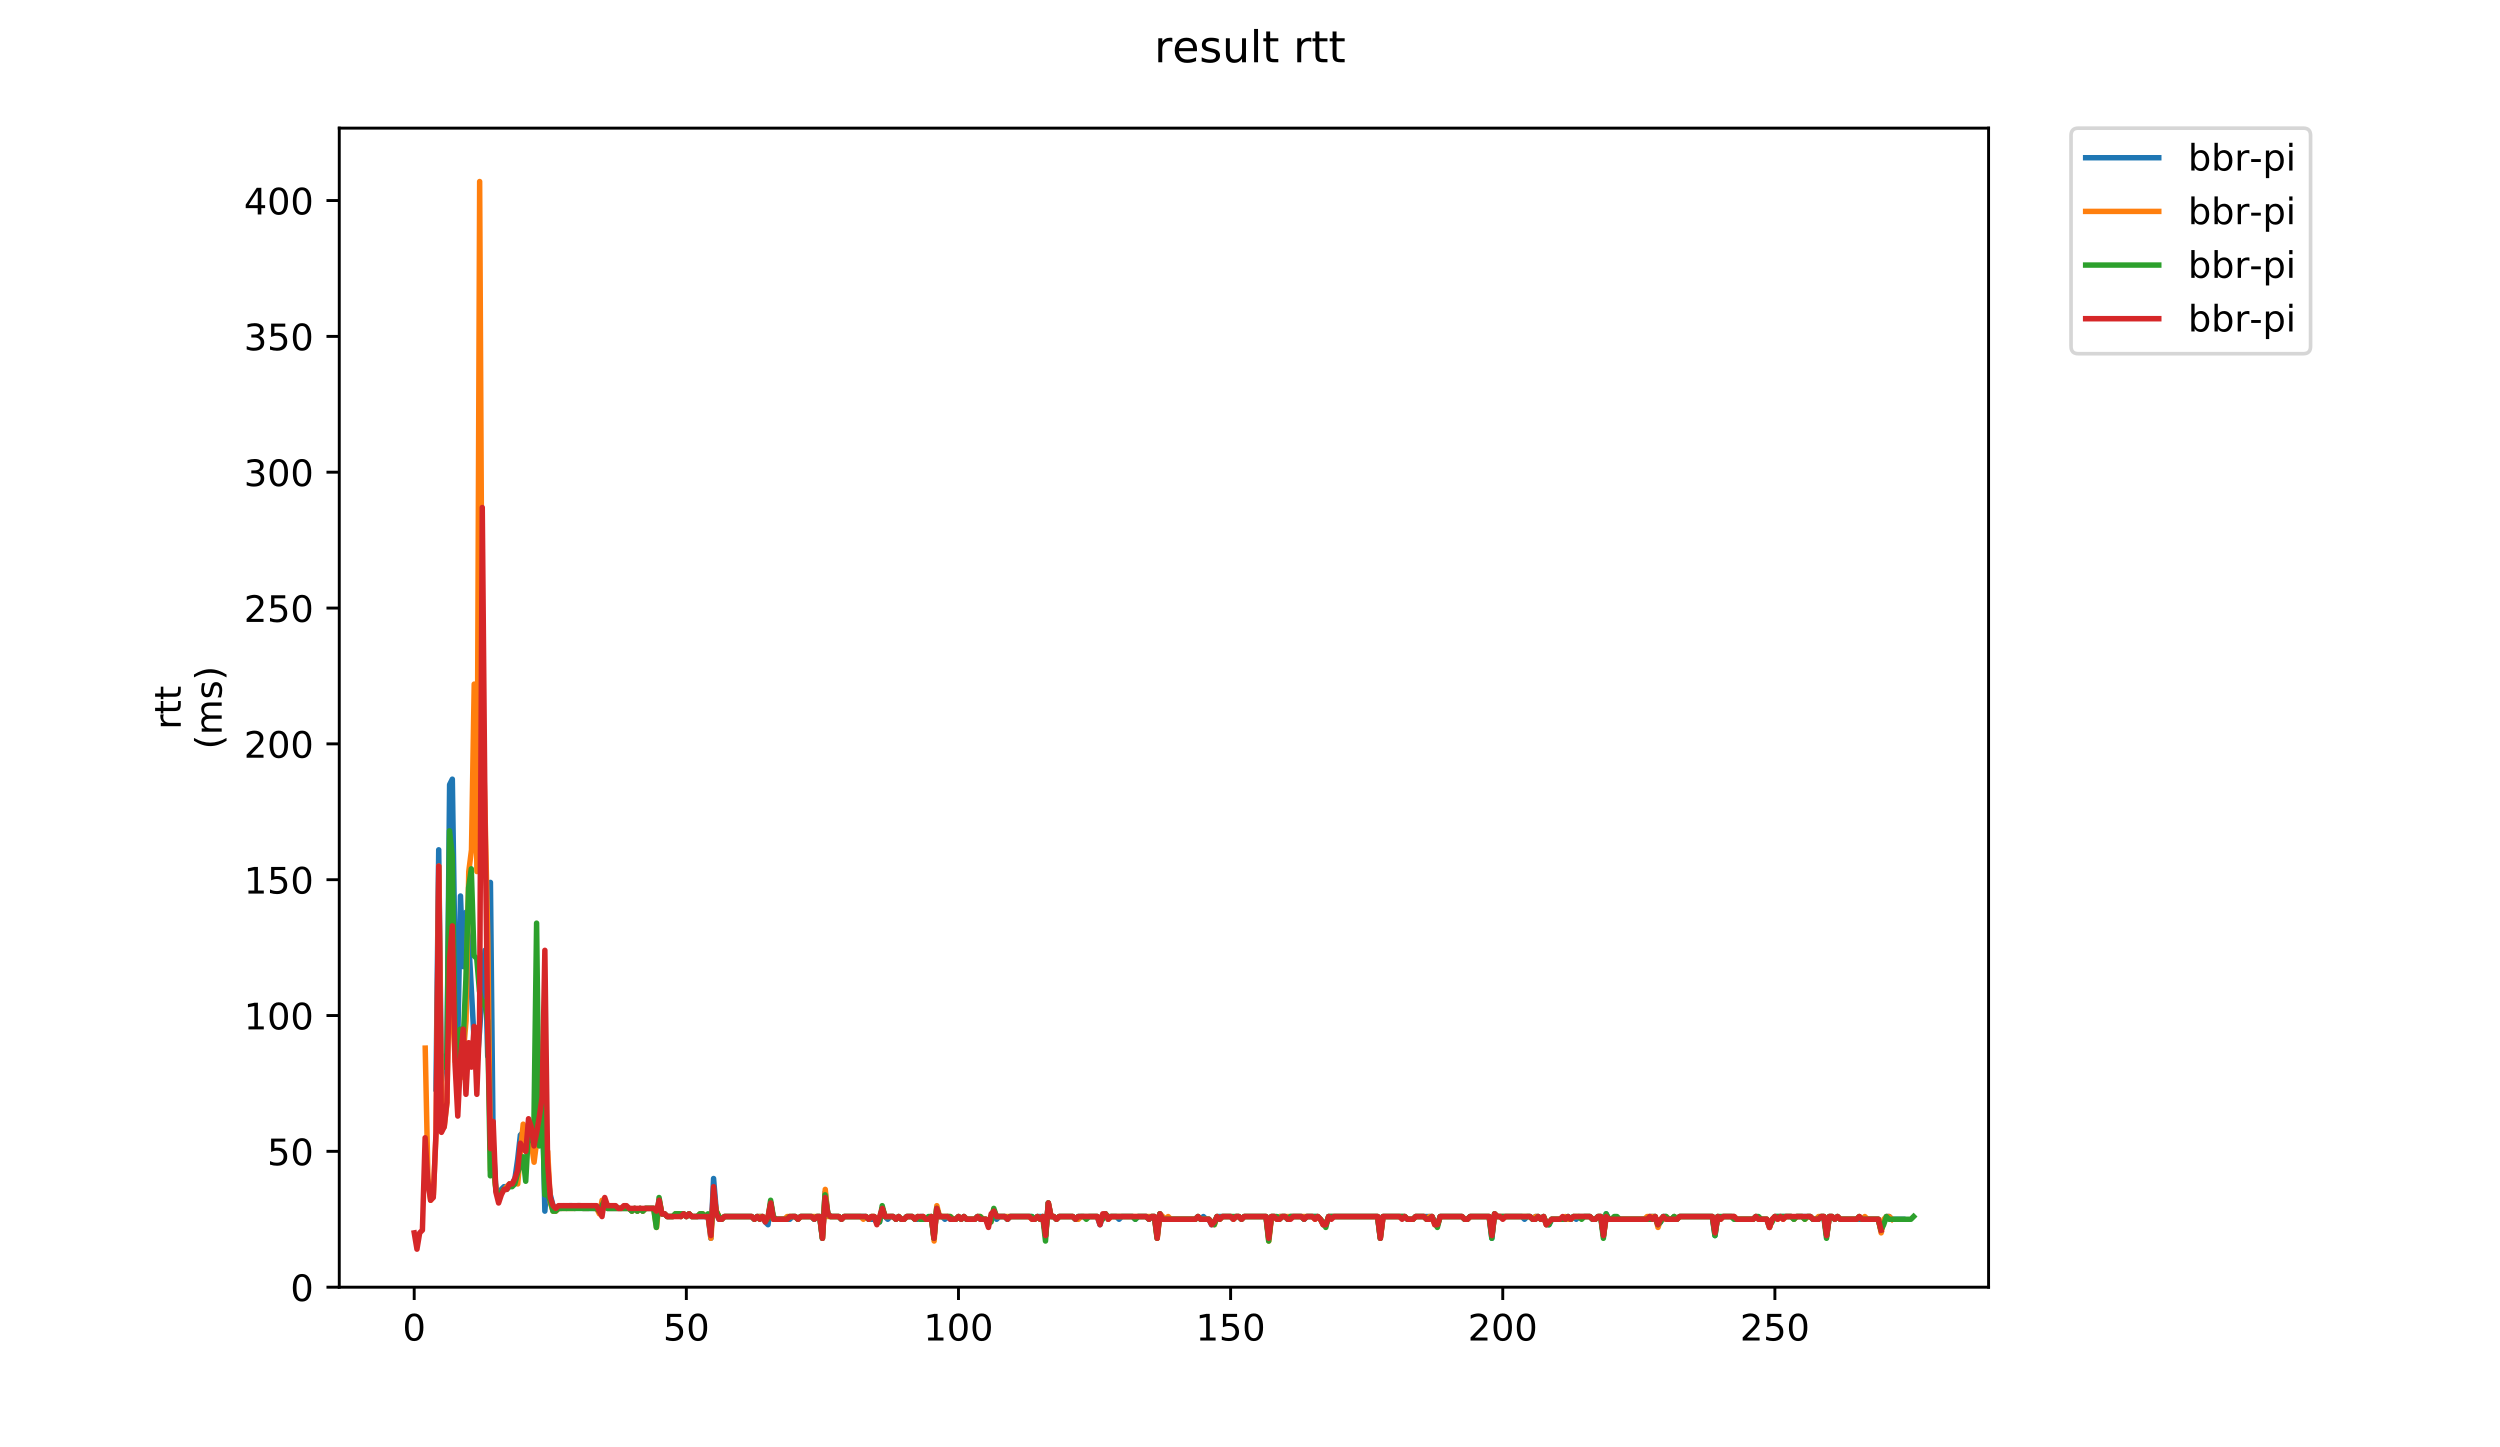 <?xml version="1.0" encoding="utf-8" standalone="no"?>
<!DOCTYPE svg PUBLIC "-//W3C//DTD SVG 1.1//EN"
  "http://www.w3.org/Graphics/SVG/1.1/DTD/svg11.dtd">
<!-- Created with matplotlib (https://matplotlib.org/) -->
<svg height="396pt" version="1.1" viewBox="0 0 684 396" width="684pt" xmlns="http://www.w3.org/2000/svg" xmlns:xlink="http://www.w3.org/1999/xlink">
 <defs>
  <style type="text/css">
*{stroke-linecap:butt;stroke-linejoin:round;}
  </style>
 </defs>
 <g id="figure_1">
  <g id="patch_1">
   <path d="M 0 396 
L 684 396 
L 684 0 
L 0 0 
z
" style="fill:#ffffff;"/>
  </g>
  <g id="axes_1">
   <g id="patch_2">
    <path d="M 92.824 352.174 
L 544.074 352.174 
L 544.074 35.062 
L 92.824 35.062 
z
" style="fill:#ffffff;"/>
   </g>
   <g id="matplotlib.axis_1">
    <g id="xtick_1">
     <g id="line2d_1">
      <defs>
       <path d="M 0 0 
L 0 3.5 
" id="m64d96f0dc9" style="stroke:#000000;stroke-width:0.8;"/>
      </defs>
      <g>
       <use style="stroke:#000000;stroke-width:0.8;" x="113.326" xlink:href="#m64d96f0dc9" y="352.174"/>
      </g>
     </g>
     <g id="text_1">
      <!-- 0 -->
      <defs>
       <path d="M 31.781 66.406 
Q 24.172 66.406 20.328 58.906 
Q 16.5 51.422 16.5 36.375 
Q 16.5 21.391 20.328 13.891 
Q 24.172 6.391 31.781 6.391 
Q 39.453 6.391 43.281 13.891 
Q 47.125 21.391 47.125 36.375 
Q 47.125 51.422 43.281 58.906 
Q 39.453 66.406 31.781 66.406 
z
M 31.781 74.219 
Q 44.047 74.219 50.516 64.516 
Q 56.984 54.828 56.984 36.375 
Q 56.984 17.969 50.516 8.266 
Q 44.047 -1.422 31.781 -1.422 
Q 19.531 -1.422 13.062 8.266 
Q 6.594 17.969 6.594 36.375 
Q 6.594 54.828 13.062 64.516 
Q 19.531 74.219 31.781 74.219 
z
" id="DejaVuSans-48"/>
      </defs>
      <g transform="translate(110.145 366.773)scale(0.1 -0.1)">
       <use xlink:href="#DejaVuSans-48"/>
      </g>
     </g>
    </g>
    <g id="xtick_2">
     <g id="line2d_2">
      <g>
       <use style="stroke:#000000;stroke-width:0.8;" x="187.783" xlink:href="#m64d96f0dc9" y="352.174"/>
      </g>
     </g>
     <g id="text_2">
      <!-- 50 -->
      <defs>
       <path d="M 10.797 72.906 
L 49.516 72.906 
L 49.516 64.594 
L 19.828 64.594 
L 19.828 46.734 
Q 21.969 47.469 24.109 47.828 
Q 26.266 48.188 28.422 48.188 
Q 40.625 48.188 47.75 41.5 
Q 54.891 34.812 54.891 23.391 
Q 54.891 11.625 47.562 5.094 
Q 40.234 -1.422 26.906 -1.422 
Q 22.312 -1.422 17.547 -0.641 
Q 12.797 0.141 7.719 1.703 
L 7.719 11.625 
Q 12.109 9.234 16.797 8.062 
Q 21.484 6.891 26.703 6.891 
Q 35.156 6.891 40.078 11.328 
Q 45.016 15.766 45.016 23.391 
Q 45.016 31 40.078 35.438 
Q 35.156 39.891 26.703 39.891 
Q 22.75 39.891 18.812 39.016 
Q 14.891 38.141 10.797 36.281 
z
" id="DejaVuSans-53"/>
      </defs>
      <g transform="translate(181.42 366.773)scale(0.1 -0.1)">
       <use xlink:href="#DejaVuSans-53"/>
       <use x="63.623" xlink:href="#DejaVuSans-48"/>
      </g>
     </g>
    </g>
    <g id="xtick_3">
     <g id="line2d_3">
      <g>
       <use style="stroke:#000000;stroke-width:0.8;" x="262.239" xlink:href="#m64d96f0dc9" y="352.174"/>
      </g>
     </g>
     <g id="text_3">
      <!-- 100 -->
      <defs>
       <path d="M 12.406 8.297 
L 28.516 8.297 
L 28.516 63.922 
L 10.984 60.406 
L 10.984 69.391 
L 28.422 72.906 
L 38.281 72.906 
L 38.281 8.297 
L 54.391 8.297 
L 54.391 0 
L 12.406 0 
z
" id="DejaVuSans-49"/>
      </defs>
      <g transform="translate(252.696 366.773)scale(0.1 -0.1)">
       <use xlink:href="#DejaVuSans-49"/>
       <use x="63.623" xlink:href="#DejaVuSans-48"/>
       <use x="127.246" xlink:href="#DejaVuSans-48"/>
      </g>
     </g>
    </g>
    <g id="xtick_4">
     <g id="line2d_4">
      <g>
       <use style="stroke:#000000;stroke-width:0.8;" x="336.696" xlink:href="#m64d96f0dc9" y="352.174"/>
      </g>
     </g>
     <g id="text_4">
      <!-- 150 -->
      <g transform="translate(327.152 366.773)scale(0.1 -0.1)">
       <use xlink:href="#DejaVuSans-49"/>
       <use x="63.623" xlink:href="#DejaVuSans-53"/>
       <use x="127.246" xlink:href="#DejaVuSans-48"/>
      </g>
     </g>
    </g>
    <g id="xtick_5">
     <g id="line2d_5">
      <g>
       <use style="stroke:#000000;stroke-width:0.8;" x="411.153" xlink:href="#m64d96f0dc9" y="352.174"/>
      </g>
     </g>
     <g id="text_5">
      <!-- 200 -->
      <defs>
       <path d="M 19.188 8.297 
L 53.609 8.297 
L 53.609 0 
L 7.328 0 
L 7.328 8.297 
Q 12.938 14.109 22.625 23.891 
Q 32.328 33.688 34.812 36.531 
Q 39.547 41.844 41.422 45.531 
Q 43.312 49.219 43.312 52.781 
Q 43.312 58.594 39.234 62.25 
Q 35.156 65.922 28.609 65.922 
Q 23.969 65.922 18.812 64.312 
Q 13.672 62.703 7.812 59.422 
L 7.812 69.391 
Q 13.766 71.781 18.938 73 
Q 24.125 74.219 28.422 74.219 
Q 39.75 74.219 46.484 68.547 
Q 53.219 62.891 53.219 53.422 
Q 53.219 48.922 51.531 44.891 
Q 49.859 40.875 45.406 35.406 
Q 44.188 33.984 37.641 27.219 
Q 31.109 20.453 19.188 8.297 
z
" id="DejaVuSans-50"/>
      </defs>
      <g transform="translate(401.609 366.773)scale(0.1 -0.1)">
       <use xlink:href="#DejaVuSans-50"/>
       <use x="63.623" xlink:href="#DejaVuSans-48"/>
       <use x="127.246" xlink:href="#DejaVuSans-48"/>
      </g>
     </g>
    </g>
    <g id="xtick_6">
     <g id="line2d_6">
      <g>
       <use style="stroke:#000000;stroke-width:0.8;" x="485.609" xlink:href="#m64d96f0dc9" y="352.174"/>
      </g>
     </g>
     <g id="text_6">
      <!-- 250 -->
      <g transform="translate(476.065 366.773)scale(0.1 -0.1)">
       <use xlink:href="#DejaVuSans-50"/>
       <use x="63.623" xlink:href="#DejaVuSans-53"/>
       <use x="127.246" xlink:href="#DejaVuSans-48"/>
      </g>
     </g>
    </g>
   </g>
   <g id="matplotlib.axis_2">
    <g id="ytick_1">
     <g id="line2d_7">
      <defs>
       <path d="M 0 0 
L -3.5 0 
" id="m048770cf75" style="stroke:#000000;stroke-width:0.8;"/>
      </defs>
      <g>
       <use style="stroke:#000000;stroke-width:0.8;" x="92.824" xlink:href="#m048770cf75" y="352.174"/>
      </g>
     </g>
     <g id="text_7">
      <!-- 0 -->
      <g transform="translate(79.461 355.973)scale(0.1 -0.1)">
       <use xlink:href="#DejaVuSans-48"/>
      </g>
     </g>
    </g>
    <g id="ytick_2">
     <g id="line2d_8">
      <g>
       <use style="stroke:#000000;stroke-width:0.8;" x="92.824" xlink:href="#m048770cf75" y="315.011"/>
      </g>
     </g>
     <g id="text_8">
      <!-- 50 -->
      <g transform="translate(73.099 318.81)scale(0.1 -0.1)">
       <use xlink:href="#DejaVuSans-53"/>
       <use x="63.623" xlink:href="#DejaVuSans-48"/>
      </g>
     </g>
    </g>
    <g id="ytick_3">
     <g id="line2d_9">
      <g>
       <use style="stroke:#000000;stroke-width:0.8;" x="92.824" xlink:href="#m048770cf75" y="277.848"/>
      </g>
     </g>
     <g id="text_9">
      <!-- 100 -->
      <g transform="translate(66.736 281.647)scale(0.1 -0.1)">
       <use xlink:href="#DejaVuSans-49"/>
       <use x="63.623" xlink:href="#DejaVuSans-48"/>
       <use x="127.246" xlink:href="#DejaVuSans-48"/>
      </g>
     </g>
    </g>
    <g id="ytick_4">
     <g id="line2d_10">
      <g>
       <use style="stroke:#000000;stroke-width:0.8;" x="92.824" xlink:href="#m048770cf75" y="240.685"/>
      </g>
     </g>
     <g id="text_10">
      <!-- 150 -->
      <g transform="translate(66.736 244.484)scale(0.1 -0.1)">
       <use xlink:href="#DejaVuSans-49"/>
       <use x="63.623" xlink:href="#DejaVuSans-53"/>
       <use x="127.246" xlink:href="#DejaVuSans-48"/>
      </g>
     </g>
    </g>
    <g id="ytick_5">
     <g id="line2d_11">
      <g>
       <use style="stroke:#000000;stroke-width:0.8;" x="92.824" xlink:href="#m048770cf75" y="203.522"/>
      </g>
     </g>
     <g id="text_11">
      <!-- 200 -->
      <g transform="translate(66.736 207.321)scale(0.1 -0.1)">
       <use xlink:href="#DejaVuSans-50"/>
       <use x="63.623" xlink:href="#DejaVuSans-48"/>
       <use x="127.246" xlink:href="#DejaVuSans-48"/>
      </g>
     </g>
    </g>
    <g id="ytick_6">
     <g id="line2d_12">
      <g>
       <use style="stroke:#000000;stroke-width:0.8;" x="92.824" xlink:href="#m048770cf75" y="166.359"/>
      </g>
     </g>
     <g id="text_12">
      <!-- 250 -->
      <g transform="translate(66.736 170.159)scale(0.1 -0.1)">
       <use xlink:href="#DejaVuSans-50"/>
       <use x="63.623" xlink:href="#DejaVuSans-53"/>
       <use x="127.246" xlink:href="#DejaVuSans-48"/>
      </g>
     </g>
    </g>
    <g id="ytick_7">
     <g id="line2d_13">
      <g>
       <use style="stroke:#000000;stroke-width:0.8;" x="92.824" xlink:href="#m048770cf75" y="129.196"/>
      </g>
     </g>
     <g id="text_13">
      <!-- 300 -->
      <defs>
       <path d="M 40.578 39.312 
Q 47.656 37.797 51.625 33 
Q 55.609 28.219 55.609 21.188 
Q 55.609 10.406 48.188 4.484 
Q 40.766 -1.422 27.094 -1.422 
Q 22.516 -1.422 17.656 -0.516 
Q 12.797 0.391 7.625 2.203 
L 7.625 11.719 
Q 11.719 9.328 16.594 8.109 
Q 21.484 6.891 26.812 6.891 
Q 36.078 6.891 40.938 10.547 
Q 45.797 14.203 45.797 21.188 
Q 45.797 27.641 41.281 31.266 
Q 36.766 34.906 28.719 34.906 
L 20.219 34.906 
L 20.219 43.016 
L 29.109 43.016 
Q 36.375 43.016 40.234 45.922 
Q 44.094 48.828 44.094 54.297 
Q 44.094 59.906 40.109 62.906 
Q 36.141 65.922 28.719 65.922 
Q 24.656 65.922 20.016 65.031 
Q 15.375 64.156 9.812 62.312 
L 9.812 71.094 
Q 15.438 72.656 20.344 73.438 
Q 25.25 74.219 29.594 74.219 
Q 40.828 74.219 47.359 69.109 
Q 53.906 64.016 53.906 55.328 
Q 53.906 49.266 50.438 45.094 
Q 46.969 40.922 40.578 39.312 
z
" id="DejaVuSans-51"/>
      </defs>
      <g transform="translate(66.736 132.996)scale(0.1 -0.1)">
       <use xlink:href="#DejaVuSans-51"/>
       <use x="63.623" xlink:href="#DejaVuSans-48"/>
       <use x="127.246" xlink:href="#DejaVuSans-48"/>
      </g>
     </g>
    </g>
    <g id="ytick_8">
     <g id="line2d_14">
      <g>
       <use style="stroke:#000000;stroke-width:0.8;" x="92.824" xlink:href="#m048770cf75" y="92.033"/>
      </g>
     </g>
     <g id="text_14">
      <!-- 350 -->
      <g transform="translate(66.736 95.833)scale(0.1 -0.1)">
       <use xlink:href="#DejaVuSans-51"/>
       <use x="63.623" xlink:href="#DejaVuSans-53"/>
       <use x="127.246" xlink:href="#DejaVuSans-48"/>
      </g>
     </g>
    </g>
    <g id="ytick_9">
     <g id="line2d_15">
      <g>
       <use style="stroke:#000000;stroke-width:0.8;" x="92.824" xlink:href="#m048770cf75" y="54.87"/>
      </g>
     </g>
     <g id="text_15">
      <!-- 400 -->
      <defs>
       <path d="M 37.797 64.312 
L 12.891 25.391 
L 37.797 25.391 
z
M 35.203 72.906 
L 47.609 72.906 
L 47.609 25.391 
L 58.016 25.391 
L 58.016 17.188 
L 47.609 17.188 
L 47.609 0 
L 37.797 0 
L 37.797 17.188 
L 4.891 17.188 
L 4.891 26.703 
z
" id="DejaVuSans-52"/>
      </defs>
      <g transform="translate(66.736 58.67)scale(0.1 -0.1)">
       <use xlink:href="#DejaVuSans-52"/>
       <use x="63.623" xlink:href="#DejaVuSans-48"/>
       <use x="127.246" xlink:href="#DejaVuSans-48"/>
      </g>
     </g>
    </g>
    <g id="text_16">
     <!-- rtt -->
     <defs>
      <path d="M 41.109 46.297 
Q 39.594 47.172 37.812 47.578 
Q 36.031 48 33.891 48 
Q 26.266 48 22.188 43.047 
Q 18.109 38.094 18.109 28.812 
L 18.109 0 
L 9.078 0 
L 9.078 54.688 
L 18.109 54.688 
L 18.109 46.188 
Q 20.953 51.172 25.484 53.578 
Q 30.031 56 36.531 56 
Q 37.453 56 38.578 55.875 
Q 39.703 55.766 41.062 55.516 
z
" id="DejaVuSans-114"/>
      <path d="M 18.312 70.219 
L 18.312 54.688 
L 36.812 54.688 
L 36.812 47.703 
L 18.312 47.703 
L 18.312 18.016 
Q 18.312 11.328 20.141 9.422 
Q 21.969 7.516 27.594 7.516 
L 36.812 7.516 
L 36.812 0 
L 27.594 0 
Q 17.188 0 13.234 3.875 
Q 9.281 7.766 9.281 18.016 
L 9.281 47.703 
L 2.688 47.703 
L 2.688 54.688 
L 9.281 54.688 
L 9.281 70.219 
z
" id="DejaVuSans-116"/>
     </defs>
     <g transform="translate(49.459 199.594)rotate(-90)scale(0.1 -0.1)">
      <use xlink:href="#DejaVuSans-114"/>
      <use x="41.113" xlink:href="#DejaVuSans-116"/>
      <use x="80.322" xlink:href="#DejaVuSans-116"/>
     </g>
     <!-- (ms) -->
     <defs>
      <path d="M 31 75.875 
Q 24.469 64.656 21.281 53.656 
Q 18.109 42.672 18.109 31.391 
Q 18.109 20.125 21.312 9.062 
Q 24.516 -2 31 -13.188 
L 23.188 -13.188 
Q 15.875 -1.703 12.234 9.375 
Q 8.594 20.453 8.594 31.391 
Q 8.594 42.281 12.203 53.312 
Q 15.828 64.359 23.188 75.875 
z
" id="DejaVuSans-40"/>
      <path d="M 52 44.188 
Q 55.375 50.25 60.062 53.125 
Q 64.75 56 71.094 56 
Q 79.641 56 84.281 50.016 
Q 88.922 44.047 88.922 33.016 
L 88.922 0 
L 79.891 0 
L 79.891 32.719 
Q 79.891 40.578 77.094 44.375 
Q 74.312 48.188 68.609 48.188 
Q 61.625 48.188 57.562 43.547 
Q 53.516 38.922 53.516 30.906 
L 53.516 0 
L 44.484 0 
L 44.484 32.719 
Q 44.484 40.625 41.703 44.406 
Q 38.922 48.188 33.109 48.188 
Q 26.219 48.188 22.156 43.531 
Q 18.109 38.875 18.109 30.906 
L 18.109 0 
L 9.078 0 
L 9.078 54.688 
L 18.109 54.688 
L 18.109 46.188 
Q 21.188 51.219 25.484 53.609 
Q 29.781 56 35.688 56 
Q 41.656 56 45.828 52.969 
Q 50 49.953 52 44.188 
z
" id="DejaVuSans-109"/>
      <path d="M 44.281 53.078 
L 44.281 44.578 
Q 40.484 46.531 36.375 47.5 
Q 32.281 48.484 27.875 48.484 
Q 21.188 48.484 17.844 46.438 
Q 14.5 44.391 14.5 40.281 
Q 14.5 37.156 16.891 35.375 
Q 19.281 33.594 26.516 31.984 
L 29.594 31.297 
Q 39.156 29.25 43.188 25.516 
Q 47.219 21.781 47.219 15.094 
Q 47.219 7.469 41.188 3.016 
Q 35.156 -1.422 24.609 -1.422 
Q 20.219 -1.422 15.453 -0.562 
Q 10.688 0.297 5.422 2 
L 5.422 11.281 
Q 10.406 8.688 15.234 7.391 
Q 20.062 6.109 24.812 6.109 
Q 31.156 6.109 34.562 8.281 
Q 37.984 10.453 37.984 14.406 
Q 37.984 18.062 35.516 20.016 
Q 33.062 21.969 24.703 23.781 
L 21.578 24.516 
Q 13.234 26.266 9.516 29.906 
Q 5.812 33.547 5.812 39.891 
Q 5.812 47.609 11.281 51.797 
Q 16.75 56 26.812 56 
Q 31.781 56 36.172 55.266 
Q 40.578 54.547 44.281 53.078 
z
" id="DejaVuSans-115"/>
      <path d="M 8.016 75.875 
L 15.828 75.875 
Q 23.141 64.359 26.781 53.312 
Q 30.422 42.281 30.422 31.391 
Q 30.422 20.453 26.781 9.375 
Q 23.141 -1.703 15.828 -13.188 
L 8.016 -13.188 
Q 14.5 -2 17.703 9.062 
Q 20.906 20.125 20.906 31.391 
Q 20.906 42.672 17.703 53.656 
Q 14.5 64.656 8.016 75.875 
z
" id="DejaVuSans-41"/>
     </defs>
     <g transform="translate(60.657 204.995)rotate(-90)scale(0.1 -0.1)">
      <use xlink:href="#DejaVuSans-40"/>
      <use x="39.014" xlink:href="#DejaVuSans-109"/>
      <use x="136.426" xlink:href="#DejaVuSans-115"/>
      <use x="188.525" xlink:href="#DejaVuSans-41"/>
     </g>
    </g>
   </g>
   <g id="line2d_16">
    <path clip-path="url(#p656879c621)" d="M 119.287 297.916 
L 120.032 232.509 
L 120.776 295.686 
L 121.521 288.997 
L 122.266 291.227 
L 123.01 214.671 
L 123.755 213.185 
L 124.499 262.24 
L 125.244 285.281 
L 125.988 245.145 
L 126.733 264.47 
L 127.478 249.604 
L 128.222 257.037 
L 129.711 284.538 
L 130.456 291.97 
L 131.2 282.308 
L 132.69 260.01 
L 133.434 288.997 
L 134.179 241.429 
L 134.923 312.781 
L 135.668 325.417 
L 136.412 327.647 
L 137.157 325.417 
L 137.901 324.674 
L 138.646 324.674 
L 139.391 323.93 
L 140.135 323.93 
L 140.88 322.444 
L 141.624 317.241 
L 142.369 310.552 
L 143.113 309.808 
L 143.858 315.011 
L 144.603 309.808 
L 145.347 309.065 
L 146.092 315.011 
L 146.836 309.065 
L 147.581 306.092 
L 148.325 297.173 
L 149.07 331.363 
L 149.815 321.701 
L 150.559 326.903 
L 151.304 329.876 
L 152.048 330.62 
L 153.537 330.62 
L 154.282 329.876 
L 155.026 330.62 
L 155.771 329.876 
L 156.516 329.876 
L 157.26 330.62 
L 158.005 329.876 
L 158.749 329.876 
L 159.494 330.62 
L 163.961 330.62 
L 164.706 331.363 
L 165.45 328.39 
L 166.195 330.62 
L 172.151 330.62 
L 172.896 331.363 
L 173.641 330.62 
L 174.385 331.363 
L 175.13 330.62 
L 175.874 331.363 
L 176.619 330.62 
L 178.853 330.62 
L 179.597 332.106 
L 180.342 329.133 
L 181.086 332.106 
L 181.831 332.106 
L 182.575 332.849 
L 184.065 332.849 
L 184.809 332.106 
L 185.554 332.106 
L 186.298 332.849 
L 187.043 332.106 
L 187.787 332.849 
L 188.532 332.106 
L 189.276 332.849 
L 193.744 332.849 
L 194.488 338.795 
L 195.233 322.444 
L 195.978 331.363 
L 196.722 333.593 
L 197.467 333.593 
L 198.211 332.849 
L 205.657 332.849 
L 206.401 333.593 
L 207.146 332.849 
L 208.635 332.849 
L 209.38 334.336 
L 210.124 335.079 
L 210.869 329.133 
L 211.613 333.593 
L 216.081 333.593 
L 216.825 332.849 
L 217.57 332.849 
L 218.315 333.593 
L 219.059 332.849 
L 222.037 332.849 
L 222.782 333.593 
L 223.526 332.849 
L 224.271 332.849 
L 225.016 338.795 
L 225.76 326.16 
L 226.505 332.106 
L 227.249 332.849 
L 229.483 332.849 
L 230.228 333.593 
L 230.972 332.849 
L 236.929 332.849 
L 237.673 333.593 
L 239.162 333.593 
L 239.907 334.336 
L 240.651 334.336 
L 241.396 330.62 
L 242.141 332.849 
L 242.885 333.593 
L 243.63 332.849 
L 244.374 332.849 
L 245.119 333.593 
L 245.863 332.849 
L 246.608 333.593 
L 247.353 333.593 
L 248.097 332.849 
L 249.586 332.849 
L 250.331 333.593 
L 251.075 333.593 
L 251.82 332.849 
L 252.565 332.849 
L 253.309 333.593 
L 254.054 333.593 
L 254.798 332.849 
L 255.543 338.795 
L 256.287 330.62 
L 257.032 332.849 
L 257.777 332.849 
L 258.521 333.593 
L 259.266 332.849 
L 260.01 333.593 
L 261.499 333.593 
L 262.244 332.849 
L 262.988 333.593 
L 263.733 332.849 
L 264.478 333.593 
L 266.711 333.593 
L 267.456 332.849 
L 268.2 333.593 
L 269.69 333.593 
L 270.434 335.079 
L 271.179 332.849 
L 271.923 331.363 
L 272.668 333.593 
L 273.412 332.849 
L 274.902 332.849 
L 275.646 333.593 
L 276.391 332.849 
L 282.347 332.849 
L 283.092 333.593 
L 283.836 332.849 
L 285.325 332.849 
L 286.07 338.052 
L 286.815 329.133 
L 287.559 332.849 
L 288.304 332.849 
L 289.048 333.593 
L 289.793 332.849 
L 293.516 332.849 
L 294.26 333.593 
L 295.005 332.849 
L 300.217 332.849 
L 300.961 335.079 
L 301.706 332.849 
L 302.45 332.106 
L 303.195 333.593 
L 303.94 332.849 
L 305.429 332.849 
L 306.173 333.593 
L 306.918 332.849 
L 309.896 332.849 
L 310.641 333.593 
L 311.385 332.849 
L 313.619 332.849 
L 314.363 333.593 
L 315.108 332.849 
L 315.853 332.849 
L 316.597 338.052 
L 317.342 332.106 
L 318.086 333.593 
L 327.021 333.593 
L 327.766 332.849 
L 328.51 333.593 
L 329.255 332.849 
L 329.999 333.593 
L 330.744 333.593 
L 331.488 335.079 
L 332.233 334.336 
L 332.978 332.849 
L 336.7 332.849 
L 337.445 333.593 
L 338.19 332.849 
L 338.934 332.849 
L 339.679 333.593 
L 340.423 332.849 
L 346.38 332.849 
L 347.124 338.795 
L 347.869 332.849 
L 348.613 332.849 
L 349.358 333.593 
L 350.103 332.849 
L 351.592 332.849 
L 352.336 333.593 
L 353.081 332.849 
L 356.059 332.849 
L 356.804 333.593 
L 357.548 332.849 
L 360.527 332.849 
L 361.271 333.593 
L 362.016 335.079 
L 362.76 335.079 
L 363.505 332.849 
L 376.907 332.849 
L 377.652 338.795 
L 378.396 332.849 
L 384.353 332.849 
L 385.097 333.593 
L 386.586 333.593 
L 387.331 332.849 
L 391.798 332.849 
L 392.543 334.336 
L 393.287 335.079 
L 394.032 332.849 
L 399.989 332.849 
L 400.733 333.593 
L 401.478 333.593 
L 402.222 332.849 
L 407.434 332.849 
L 408.179 338.795 
L 408.923 332.106 
L 409.668 332.849 
L 416.369 332.849 
L 417.114 333.593 
L 417.858 332.849 
L 418.603 332.849 
L 419.347 333.593 
L 420.092 332.849 
L 420.836 332.849 
L 421.581 333.593 
L 422.325 332.849 
L 423.07 335.079 
L 423.815 335.079 
L 424.559 333.593 
L 428.282 333.593 
L 429.027 332.849 
L 429.771 333.593 
L 430.516 332.849 
L 431.26 333.593 
L 432.005 332.849 
L 434.983 332.849 
L 435.728 333.593 
L 436.472 333.593 
L 437.217 332.849 
L 437.961 332.849 
L 438.706 338.052 
L 439.45 332.106 
L 440.195 333.593 
L 450.619 333.593 
L 451.364 332.849 
L 452.853 332.849 
L 453.597 335.079 
L 454.342 334.336 
L 455.086 332.849 
L 455.831 332.849 
L 456.575 333.593 
L 457.32 333.593 
L 458.065 332.849 
L 458.809 333.593 
L 459.554 332.849 
L 468.489 332.849 
L 469.233 338.052 
L 469.978 332.849 
L 470.722 333.593 
L 471.467 332.849 
L 474.445 332.849 
L 475.19 333.593 
L 479.657 333.593 
L 480.402 332.849 
L 481.146 333.593 
L 483.38 333.593 
L 484.124 335.822 
L 484.869 333.593 
L 485.614 332.849 
L 490.081 332.849 
L 490.825 333.593 
L 491.57 332.849 
L 495.293 332.849 
L 496.037 333.593 
L 497.527 333.593 
L 498.271 332.849 
L 499.016 332.849 
L 499.76 338.052 
L 500.505 332.849 
L 501.249 332.849 
L 501.994 333.593 
L 502.739 332.849 
L 503.483 333.593 
L 513.907 333.593 
L 514.652 336.566 
L 515.396 334.336 
L 516.141 332.849 
L 516.885 332.849 
L 517.63 333.593 
L 520.608 333.593 
L 520.608 333.593 
" style="fill:none;stroke:#1f77b4;stroke-linecap:square;stroke-width:1.5;"/>
   </g>
   <g id="line2d_17">
    <path clip-path="url(#p656879c621)" d="M 116.34 286.767 
L 117.085 322.444 
L 117.829 328.39 
L 118.574 326.903 
L 119.319 309.808 
L 120.063 236.969 
L 120.808 305.349 
L 121.552 308.322 
L 122.297 301.633 
L 123.041 253.321 
L 123.786 275.618 
L 124.531 290.484 
L 125.275 291.97 
L 126.02 294.943 
L 126.764 288.254 
L 127.509 279.335 
L 128.253 238.455 
L 128.998 232.509 
L 129.743 187.171 
L 130.487 238.455 
L 131.232 49.668 
L 131.976 193.117 
L 132.721 222.847 
L 133.465 257.037 
L 134.21 320.214 
L 134.954 319.471 
L 135.699 325.417 
L 136.444 327.647 
L 137.188 326.16 
L 139.422 323.93 
L 140.166 323.93 
L 140.911 323.187 
L 141.656 323.93 
L 142.4 315.011 
L 143.145 307.579 
L 143.889 311.295 
L 144.634 308.322 
L 145.378 312.781 
L 146.123 317.984 
L 146.868 312.038 
L 147.612 301.633 
L 148.357 303.119 
L 149.101 315.011 
L 149.846 315.011 
L 150.59 329.133 
L 151.335 331.363 
L 152.079 331.363 
L 152.824 330.62 
L 157.291 330.62 
L 158.036 329.876 
L 158.781 329.876 
L 159.525 330.62 
L 161.014 330.62 
L 161.759 329.876 
L 162.503 330.62 
L 163.248 330.62 
L 163.993 332.106 
L 164.737 328.39 
L 165.482 329.133 
L 166.226 330.62 
L 172.183 330.62 
L 172.927 331.363 
L 173.672 330.62 
L 174.416 331.363 
L 175.161 330.62 
L 175.906 331.363 
L 176.65 330.62 
L 178.884 330.62 
L 179.628 335.822 
L 180.373 328.39 
L 181.118 332.106 
L 181.862 332.106 
L 182.607 332.849 
L 184.096 332.849 
L 184.84 332.106 
L 185.585 332.106 
L 186.329 332.849 
L 187.074 332.106 
L 187.819 332.849 
L 188.563 332.106 
L 189.308 332.849 
L 190.797 332.849 
L 191.541 332.106 
L 192.286 332.106 
L 193.031 332.849 
L 193.775 332.849 
L 194.52 338.795 
L 195.264 326.903 
L 196.009 331.363 
L 196.753 332.849 
L 197.498 333.593 
L 198.243 332.849 
L 205.688 332.849 
L 206.433 333.593 
L 207.177 332.849 
L 208.666 332.849 
L 209.411 333.593 
L 210.156 332.849 
L 210.9 329.133 
L 211.645 333.593 
L 214.623 333.593 
L 215.368 332.849 
L 217.601 332.849 
L 218.346 333.593 
L 219.09 332.849 
L 224.302 332.849 
L 225.047 338.795 
L 225.791 325.417 
L 226.536 332.849 
L 229.514 332.849 
L 230.259 333.593 
L 231.003 332.849 
L 235.471 332.849 
L 236.215 333.593 
L 236.96 332.849 
L 237.705 333.593 
L 238.449 332.849 
L 239.194 332.849 
L 239.938 333.593 
L 240.683 333.593 
L 241.427 330.62 
L 242.172 332.849 
L 244.406 332.849 
L 245.15 333.593 
L 245.895 332.849 
L 246.639 333.593 
L 247.384 333.593 
L 248.128 332.849 
L 249.618 332.849 
L 250.362 333.593 
L 251.107 332.849 
L 251.851 333.593 
L 252.596 332.849 
L 253.34 333.593 
L 254.085 333.593 
L 254.83 332.849 
L 255.574 339.539 
L 256.319 329.876 
L 257.063 332.849 
L 260.041 332.849 
L 260.786 333.593 
L 261.531 333.593 
L 262.275 332.849 
L 263.02 333.593 
L 263.764 332.849 
L 264.509 333.593 
L 266.743 333.593 
L 267.487 332.849 
L 268.232 332.849 
L 268.976 333.593 
L 269.721 333.593 
L 270.465 334.336 
L 271.955 331.363 
L 272.699 332.849 
L 281.634 332.849 
L 282.378 333.593 
L 283.123 333.593 
L 283.868 332.849 
L 284.612 333.593 
L 285.357 332.849 
L 286.101 338.052 
L 286.846 329.133 
L 287.59 332.849 
L 288.335 332.849 
L 289.08 333.593 
L 289.824 332.849 
L 293.547 332.849 
L 294.291 333.593 
L 295.036 333.593 
L 295.781 332.849 
L 300.248 332.849 
L 300.993 334.336 
L 301.737 332.849 
L 302.482 332.106 
L 303.226 333.593 
L 303.971 332.849 
L 315.884 332.849 
L 316.628 338.795 
L 317.373 332.106 
L 318.862 333.593 
L 319.607 332.849 
L 320.351 333.593 
L 327.052 333.593 
L 327.797 332.849 
L 328.541 333.593 
L 330.775 333.593 
L 332.264 335.079 
L 333.009 332.849 
L 333.753 333.593 
L 334.498 332.849 
L 336.732 332.849 
L 337.476 333.593 
L 338.221 332.849 
L 338.965 332.849 
L 339.71 333.593 
L 340.455 332.849 
L 346.411 332.849 
L 347.156 339.539 
L 347.9 332.849 
L 348.645 332.849 
L 349.389 333.593 
L 350.134 332.849 
L 359.069 332.849 
L 359.813 333.593 
L 360.558 332.849 
L 361.302 333.593 
L 362.047 335.079 
L 362.792 335.079 
L 363.536 332.849 
L 376.938 332.849 
L 377.683 338.795 
L 378.427 332.849 
L 384.384 332.849 
L 385.128 333.593 
L 386.618 333.593 
L 387.362 332.849 
L 389.596 332.849 
L 390.34 333.593 
L 391.085 332.849 
L 391.83 332.849 
L 392.574 335.079 
L 393.319 335.079 
L 394.063 332.849 
L 400.02 332.849 
L 400.764 333.593 
L 401.509 333.593 
L 402.253 332.849 
L 407.465 332.849 
L 408.21 338.052 
L 408.955 332.106 
L 409.699 332.849 
L 418.634 332.849 
L 419.378 333.593 
L 420.123 332.849 
L 420.868 332.849 
L 421.612 333.593 
L 422.357 332.849 
L 423.101 335.079 
L 424.59 333.593 
L 427.569 333.593 
L 428.313 332.849 
L 429.058 333.593 
L 429.802 333.593 
L 430.547 332.849 
L 435.014 332.849 
L 435.759 333.593 
L 436.503 333.593 
L 437.248 332.849 
L 437.993 332.849 
L 438.737 338.052 
L 439.482 332.849 
L 440.226 333.593 
L 449.906 333.593 
L 450.65 332.849 
L 452.884 332.849 
L 453.628 335.822 
L 454.373 333.593 
L 455.118 333.593 
L 455.862 332.849 
L 456.607 333.593 
L 457.351 333.593 
L 458.096 332.849 
L 458.84 333.593 
L 459.585 332.849 
L 468.52 332.849 
L 469.264 337.309 
L 470.009 332.849 
L 470.753 333.593 
L 471.498 332.849 
L 474.476 332.849 
L 475.221 333.593 
L 479.688 333.593 
L 480.433 332.849 
L 481.177 333.593 
L 483.411 333.593 
L 484.156 335.822 
L 484.9 333.593 
L 485.645 332.849 
L 486.389 333.593 
L 487.134 332.849 
L 487.878 333.593 
L 488.623 332.849 
L 490.112 332.849 
L 490.857 333.593 
L 491.601 332.849 
L 493.09 332.849 
L 493.835 333.593 
L 494.58 332.849 
L 495.324 332.849 
L 496.069 333.593 
L 496.813 333.593 
L 497.558 332.849 
L 499.047 332.849 
L 499.792 338.052 
L 500.536 332.849 
L 501.281 332.849 
L 502.025 333.593 
L 502.77 332.849 
L 503.514 333.593 
L 507.982 333.593 
L 508.726 332.849 
L 509.471 333.593 
L 510.215 332.849 
L 510.96 333.593 
L 513.938 333.593 
L 514.683 337.309 
L 515.427 333.593 
L 516.172 332.849 
L 516.917 332.849 
L 517.661 333.593 
L 517.661 333.593 
" style="fill:none;stroke:#ff7f0e;stroke-linecap:square;stroke-width:1.5;"/>
   </g>
   <g id="line2d_18">
    <path clip-path="url(#p656879c621)" d="M 122.242 291.97 
L 122.986 227.307 
L 123.731 233.996 
L 124.475 283.051 
L 125.22 288.997 
L 125.965 281.565 
L 126.709 285.281 
L 127.454 268.186 
L 128.198 242.915 
L 128.943 237.712 
L 129.687 261.497 
L 130.432 262.24 
L 131.177 271.159 
L 131.921 274.875 
L 132.666 274.132 
L 133.41 279.335 
L 134.155 321.701 
L 134.899 315.754 
L 135.644 325.417 
L 136.389 327.647 
L 137.133 326.16 
L 137.878 325.417 
L 138.622 325.417 
L 139.367 324.674 
L 140.111 324.674 
L 140.856 323.93 
L 141.6 320.957 
L 143.09 316.498 
L 143.834 323.187 
L 144.579 309.808 
L 145.323 312.038 
L 146.068 308.322 
L 146.812 252.577 
L 147.557 313.525 
L 148.302 300.889 
L 149.046 326.903 
L 149.791 326.903 
L 150.535 328.39 
L 151.28 331.363 
L 152.024 331.363 
L 152.769 330.62 
L 163.193 330.62 
L 163.937 331.363 
L 165.427 328.39 
L 166.171 330.62 
L 172.128 330.62 
L 172.872 331.363 
L 173.617 330.62 
L 174.361 331.363 
L 175.106 330.62 
L 175.85 331.363 
L 176.595 330.62 
L 178.829 330.62 
L 179.573 335.822 
L 180.318 327.647 
L 181.062 332.106 
L 181.807 332.106 
L 182.552 332.849 
L 184.041 332.849 
L 184.785 332.106 
L 187.019 332.106 
L 187.764 332.849 
L 188.508 332.106 
L 189.253 332.849 
L 190.742 332.849 
L 191.486 332.106 
L 192.231 332.106 
L 192.975 332.849 
L 193.72 332.106 
L 194.465 337.309 
L 195.209 327.647 
L 195.954 331.363 
L 196.698 332.849 
L 197.443 333.593 
L 198.187 332.849 
L 205.633 332.849 
L 206.378 333.593 
L 207.122 332.849 
L 207.867 333.593 
L 208.611 332.849 
L 209.356 333.593 
L 210.1 333.593 
L 210.845 328.39 
L 211.59 332.849 
L 212.334 333.593 
L 215.312 333.593 
L 216.057 332.849 
L 217.546 332.849 
L 218.291 333.593 
L 219.035 332.849 
L 222.014 332.849 
L 222.758 333.593 
L 223.503 332.849 
L 224.247 332.849 
L 224.992 338.795 
L 225.736 326.903 
L 226.481 332.106 
L 227.225 332.849 
L 229.459 332.849 
L 230.204 333.593 
L 230.948 332.849 
L 236.905 332.849 
L 237.649 333.593 
L 238.394 332.849 
L 239.139 332.849 
L 240.628 334.336 
L 241.372 329.876 
L 242.117 332.849 
L 244.35 332.849 
L 245.095 333.593 
L 245.84 332.849 
L 246.584 333.593 
L 247.329 333.593 
L 248.073 332.849 
L 249.562 332.849 
L 250.307 333.593 
L 251.052 332.849 
L 251.796 333.593 
L 253.285 333.593 
L 254.03 332.849 
L 254.774 332.849 
L 255.519 338.795 
L 256.264 330.62 
L 257.008 332.849 
L 259.986 332.849 
L 260.731 333.593 
L 261.476 333.593 
L 262.22 332.849 
L 262.965 333.593 
L 263.709 332.849 
L 264.454 333.593 
L 266.687 333.593 
L 267.432 332.849 
L 268.177 332.849 
L 268.921 333.593 
L 269.666 333.593 
L 270.41 334.336 
L 271.155 334.336 
L 271.899 330.62 
L 272.644 332.849 
L 274.878 332.849 
L 275.622 333.593 
L 276.367 332.849 
L 282.323 332.849 
L 283.068 333.593 
L 283.812 332.849 
L 284.557 333.593 
L 285.302 332.849 
L 286.046 339.539 
L 286.791 329.133 
L 287.535 332.849 
L 288.28 332.849 
L 289.024 333.593 
L 289.769 332.849 
L 293.492 332.849 
L 294.236 333.593 
L 294.981 332.849 
L 296.47 332.849 
L 297.215 333.593 
L 297.959 332.849 
L 300.193 332.849 
L 300.937 333.593 
L 301.682 333.593 
L 302.427 332.106 
L 303.171 332.849 
L 309.872 332.849 
L 310.617 333.593 
L 311.361 332.849 
L 313.595 332.849 
L 314.34 333.593 
L 315.084 332.849 
L 315.829 332.849 
L 316.573 338.795 
L 317.318 332.106 
L 318.062 333.593 
L 326.997 333.593 
L 327.742 332.849 
L 328.486 333.593 
L 330.72 333.593 
L 332.209 335.079 
L 332.954 332.849 
L 333.698 333.593 
L 334.443 332.849 
L 338.91 332.849 
L 339.655 333.593 
L 340.399 332.849 
L 346.356 332.849 
L 347.101 339.539 
L 347.845 332.849 
L 349.334 332.849 
L 350.079 333.593 
L 350.823 332.849 
L 351.568 332.849 
L 352.312 333.593 
L 353.057 332.849 
L 356.035 332.849 
L 356.78 333.593 
L 357.524 332.849 
L 360.503 332.849 
L 361.992 334.336 
L 362.736 335.822 
L 363.481 332.849 
L 376.883 332.849 
L 377.628 338.795 
L 378.372 332.849 
L 384.329 332.849 
L 385.073 333.593 
L 386.562 333.593 
L 387.307 332.849 
L 389.541 332.849 
L 390.285 333.593 
L 391.03 333.593 
L 391.774 332.849 
L 393.264 335.822 
L 394.008 332.849 
L 399.965 332.849 
L 400.709 333.593 
L 401.454 333.593 
L 402.198 332.849 
L 407.41 332.849 
L 408.155 338.795 
L 408.899 332.106 
L 409.644 332.849 
L 418.579 332.849 
L 419.323 333.593 
L 420.068 333.593 
L 420.813 332.849 
L 421.557 333.593 
L 422.302 332.849 
L 423.046 334.336 
L 423.791 335.079 
L 424.535 333.593 
L 428.258 333.593 
L 429.003 332.849 
L 429.747 333.593 
L 430.492 332.849 
L 431.981 332.849 
L 432.726 333.593 
L 433.47 332.849 
L 434.959 332.849 
L 435.704 333.593 
L 436.448 333.593 
L 437.193 332.849 
L 437.938 332.849 
L 438.682 338.795 
L 439.427 332.106 
L 440.171 333.593 
L 440.916 333.593 
L 441.66 332.849 
L 442.405 332.849 
L 443.149 333.593 
L 452.084 333.593 
L 452.829 332.849 
L 453.573 335.079 
L 454.318 334.336 
L 455.063 332.849 
L 455.807 332.849 
L 456.552 333.593 
L 457.296 333.593 
L 458.041 332.849 
L 458.785 333.593 
L 459.53 332.849 
L 468.465 332.849 
L 469.209 338.052 
L 469.954 332.849 
L 473.677 332.849 
L 474.421 333.593 
L 479.633 333.593 
L 480.378 332.849 
L 481.122 332.849 
L 481.867 333.593 
L 483.356 333.593 
L 484.101 335.079 
L 484.845 334.336 
L 485.59 332.849 
L 490.057 332.849 
L 490.802 333.593 
L 491.546 332.849 
L 493.035 332.849 
L 493.78 333.593 
L 494.524 332.849 
L 495.269 332.849 
L 496.014 333.593 
L 497.503 333.593 
L 498.247 332.849 
L 498.992 332.849 
L 499.736 338.795 
L 500.481 332.849 
L 501.226 332.849 
L 501.97 333.593 
L 502.715 332.849 
L 503.459 333.593 
L 507.927 333.593 
L 508.671 332.849 
L 509.416 333.593 
L 513.883 333.593 
L 514.628 336.566 
L 515.372 335.079 
L 516.117 332.849 
L 516.861 333.593 
L 522.818 333.593 
L 523.563 332.849 
L 523.563 332.849 
" style="fill:none;stroke:#2ca02c;stroke-linecap:square;stroke-width:1.5;"/>
   </g>
   <g id="line2d_19">
    <path clip-path="url(#p656879c621)" d="M 113.335 337.309 
L 114.08 341.769 
L 114.824 337.309 
L 115.569 336.566 
L 116.314 311.295 
L 117.058 323.187 
L 117.803 328.39 
L 118.547 327.647 
L 119.292 309.808 
L 120.036 236.969 
L 120.781 309.808 
L 121.525 308.322 
L 122.27 301.633 
L 123.015 262.24 
L 123.759 253.321 
L 124.504 291.227 
L 125.248 305.349 
L 125.993 289.74 
L 126.737 281.565 
L 127.482 299.403 
L 128.227 285.281 
L 128.971 291.97 
L 129.716 280.821 
L 130.46 299.403 
L 131.205 279.335 
L 131.949 138.859 
L 132.694 222.847 
L 133.439 281.565 
L 134.183 314.268 
L 134.928 306.835 
L 135.672 326.16 
L 136.417 329.133 
L 137.161 326.903 
L 137.906 325.417 
L 138.65 325.417 
L 139.395 323.93 
L 140.14 323.93 
L 140.884 322.444 
L 141.629 320.214 
L 142.373 312.781 
L 143.118 314.268 
L 143.862 315.011 
L 144.607 306.092 
L 145.352 308.322 
L 146.096 313.525 
L 146.841 309.808 
L 147.585 305.349 
L 148.33 300.146 
L 149.074 260.01 
L 149.819 317.984 
L 150.564 327.647 
L 151.308 329.876 
L 152.053 330.62 
L 152.797 329.876 
L 163.221 329.876 
L 164.71 332.849 
L 165.455 327.647 
L 166.199 329.876 
L 168.433 329.876 
L 169.178 330.62 
L 169.922 330.62 
L 170.667 329.876 
L 171.411 329.876 
L 172.156 330.62 
L 178.857 330.62 
L 179.602 331.363 
L 180.346 328.39 
L 181.091 332.106 
L 181.835 332.106 
L 182.58 332.849 
L 186.303 332.849 
L 187.047 332.106 
L 187.792 332.849 
L 188.536 332.106 
L 189.281 332.849 
L 193.748 332.849 
L 194.493 338.052 
L 195.237 324.674 
L 195.982 332.106 
L 196.727 333.593 
L 197.471 333.593 
L 198.216 332.849 
L 205.661 332.849 
L 206.406 333.593 
L 207.151 332.849 
L 207.895 333.593 
L 208.64 332.849 
L 209.384 334.336 
L 210.129 332.849 
L 210.873 329.133 
L 211.618 333.593 
L 215.341 333.593 
L 216.085 332.849 
L 217.574 332.849 
L 218.319 333.593 
L 219.064 332.849 
L 222.042 332.849 
L 222.786 333.593 
L 223.531 332.849 
L 224.276 332.849 
L 225.02 338.795 
L 225.765 327.647 
L 226.509 332.106 
L 227.254 332.849 
L 229.487 332.849 
L 230.232 333.593 
L 230.977 332.849 
L 236.933 332.849 
L 237.678 333.593 
L 238.422 332.849 
L 239.167 332.849 
L 239.911 335.079 
L 241.401 330.62 
L 242.145 332.849 
L 244.379 332.849 
L 245.123 333.593 
L 245.868 332.849 
L 246.612 333.593 
L 247.357 333.593 
L 248.102 332.849 
L 249.591 332.849 
L 250.335 333.593 
L 251.08 332.849 
L 252.569 332.849 
L 253.314 333.593 
L 254.058 333.593 
L 254.803 332.849 
L 255.547 338.795 
L 256.292 330.62 
L 257.036 332.849 
L 259.27 332.849 
L 260.015 333.593 
L 261.504 333.593 
L 262.248 332.849 
L 262.993 333.593 
L 263.737 332.849 
L 264.482 333.593 
L 266.716 333.593 
L 267.46 332.849 
L 268.205 333.593 
L 269.694 333.593 
L 270.439 335.822 
L 271.183 332.106 
L 271.928 331.363 
L 272.672 332.849 
L 274.906 332.849 
L 275.651 333.593 
L 276.395 332.849 
L 281.607 332.849 
L 282.352 333.593 
L 283.096 333.593 
L 283.841 332.849 
L 284.585 333.593 
L 285.33 332.849 
L 286.074 338.052 
L 286.819 329.133 
L 287.564 332.849 
L 288.308 332.849 
L 289.053 333.593 
L 289.797 332.849 
L 293.52 332.849 
L 294.265 333.593 
L 295.009 332.849 
L 300.221 332.849 
L 300.966 335.079 
L 301.71 332.106 
L 302.455 332.106 
L 303.199 333.593 
L 303.944 332.849 
L 313.623 332.849 
L 314.368 333.593 
L 315.113 332.849 
L 315.857 332.849 
L 316.602 338.795 
L 317.346 332.106 
L 318.091 333.593 
L 327.026 333.593 
L 327.77 332.849 
L 328.515 333.593 
L 330.748 333.593 
L 331.493 335.079 
L 332.238 334.336 
L 332.982 332.849 
L 333.727 333.593 
L 334.471 332.849 
L 336.705 332.849 
L 337.449 333.593 
L 338.194 332.849 
L 338.939 332.849 
L 339.683 333.593 
L 340.428 332.849 
L 346.384 332.849 
L 347.129 338.795 
L 347.873 332.849 
L 348.618 332.849 
L 349.363 333.593 
L 350.107 333.593 
L 350.852 332.849 
L 351.596 332.849 
L 352.341 333.593 
L 353.085 333.593 
L 353.83 332.849 
L 356.064 332.849 
L 356.808 333.593 
L 357.553 332.849 
L 359.042 332.849 
L 359.786 333.593 
L 360.531 332.849 
L 361.276 333.593 
L 362.02 335.079 
L 362.765 335.079 
L 363.509 332.849 
L 364.254 333.593 
L 364.998 332.849 
L 376.911 332.849 
L 377.656 338.795 
L 378.401 332.849 
L 382.868 332.849 
L 383.613 333.593 
L 384.357 332.849 
L 385.102 333.593 
L 386.591 333.593 
L 387.335 332.849 
L 389.569 332.849 
L 390.314 333.593 
L 391.058 333.593 
L 391.803 332.849 
L 392.547 335.079 
L 393.292 335.079 
L 394.036 332.849 
L 399.993 332.849 
L 400.738 333.593 
L 401.482 333.593 
L 402.227 332.849 
L 407.439 332.849 
L 408.183 338.052 
L 408.928 332.106 
L 409.672 332.849 
L 410.417 332.849 
L 411.161 333.593 
L 411.906 332.849 
L 418.607 332.849 
L 419.352 333.593 
L 420.096 333.593 
L 420.841 332.849 
L 421.585 333.593 
L 422.33 332.849 
L 423.075 335.079 
L 424.564 333.593 
L 426.797 333.593 
L 427.542 332.849 
L 428.286 333.593 
L 429.031 332.849 
L 429.776 333.593 
L 430.52 332.849 
L 434.988 332.849 
L 435.732 333.593 
L 436.477 333.593 
L 437.221 332.849 
L 437.966 332.849 
L 438.71 338.052 
L 439.455 332.849 
L 440.2 333.593 
L 450.623 333.593 
L 451.368 332.849 
L 452.113 333.593 
L 452.857 332.849 
L 453.602 335.079 
L 454.346 333.593 
L 455.091 332.849 
L 455.835 333.593 
L 458.814 333.593 
L 459.558 332.849 
L 468.493 332.849 
L 469.238 337.309 
L 469.982 332.849 
L 470.727 333.593 
L 471.471 332.849 
L 474.45 332.849 
L 475.194 333.593 
L 479.661 333.593 
L 480.406 332.849 
L 481.151 333.593 
L 483.384 333.593 
L 484.129 335.822 
L 484.873 333.593 
L 485.618 332.849 
L 486.363 333.593 
L 487.107 332.849 
L 487.852 333.593 
L 488.596 332.849 
L 495.297 332.849 
L 496.042 333.593 
L 497.531 333.593 
L 498.276 332.849 
L 499.02 332.849 
L 499.765 338.052 
L 500.509 332.849 
L 501.254 332.849 
L 501.998 333.593 
L 502.743 332.849 
L 503.488 333.593 
L 507.955 333.593 
L 508.7 332.849 
L 509.444 333.593 
L 513.911 333.593 
L 514.656 336.566 
L 514.656 336.566 
" style="fill:none;stroke:#d62728;stroke-linecap:square;stroke-width:1.5;"/>
   </g>
   <g id="patch_3">
    <path d="M 92.824 352.174 
L 92.824 35.062 
" style="fill:none;stroke:#000000;stroke-linecap:square;stroke-linejoin:miter;stroke-width:0.8;"/>
   </g>
   <g id="patch_4">
    <path d="M 544.074 352.174 
L 544.074 35.062 
" style="fill:none;stroke:#000000;stroke-linecap:square;stroke-linejoin:miter;stroke-width:0.8;"/>
   </g>
   <g id="patch_5">
    <path d="M 92.824 352.174 
L 544.074 352.174 
" style="fill:none;stroke:#000000;stroke-linecap:square;stroke-linejoin:miter;stroke-width:0.8;"/>
   </g>
   <g id="patch_6">
    <path d="M 92.824 35.062 
L 544.074 35.062 
" style="fill:none;stroke:#000000;stroke-linecap:square;stroke-linejoin:miter;stroke-width:0.8;"/>
   </g>
   <g id="legend_1">
    <g id="patch_7">
     <path d="M 568.636 96.775 
L 630.169 96.775 
Q 632.169 96.775 632.169 94.775 
L 632.169 37.062 
Q 632.169 35.062 630.169 35.062 
L 568.636 35.062 
Q 566.636 35.062 566.636 37.062 
L 566.636 94.775 
Q 566.636 96.775 568.636 96.775 
z
" style="fill:#ffffff;opacity:0.8;stroke:#cccccc;stroke-linejoin:miter;"/>
    </g>
    <g id="line2d_20">
     <path d="M 570.636 43.161 
L 590.636 43.161 
" style="fill:none;stroke:#1f77b4;stroke-linecap:square;stroke-width:1.5;"/>
    </g>
    <g id="line2d_21"/>
    <g id="text_17">
     <!-- bbr-pi -->
     <defs>
      <path d="M 48.688 27.297 
Q 48.688 37.203 44.609 42.844 
Q 40.531 48.484 33.406 48.484 
Q 26.266 48.484 22.188 42.844 
Q 18.109 37.203 18.109 27.297 
Q 18.109 17.391 22.188 11.75 
Q 26.266 6.109 33.406 6.109 
Q 40.531 6.109 44.609 11.75 
Q 48.688 17.391 48.688 27.297 
z
M 18.109 46.391 
Q 20.953 51.266 25.266 53.625 
Q 29.594 56 35.594 56 
Q 45.562 56 51.781 48.094 
Q 58.016 40.188 58.016 27.297 
Q 58.016 14.406 51.781 6.484 
Q 45.562 -1.422 35.594 -1.422 
Q 29.594 -1.422 25.266 0.953 
Q 20.953 3.328 18.109 8.203 
L 18.109 0 
L 9.078 0 
L 9.078 75.984 
L 18.109 75.984 
z
" id="DejaVuSans-98"/>
      <path d="M 4.891 31.391 
L 31.203 31.391 
L 31.203 23.391 
L 4.891 23.391 
z
" id="DejaVuSans-45"/>
      <path d="M 18.109 8.203 
L 18.109 -20.797 
L 9.078 -20.797 
L 9.078 54.688 
L 18.109 54.688 
L 18.109 46.391 
Q 20.953 51.266 25.266 53.625 
Q 29.594 56 35.594 56 
Q 45.562 56 51.781 48.094 
Q 58.016 40.188 58.016 27.297 
Q 58.016 14.406 51.781 6.484 
Q 45.562 -1.422 35.594 -1.422 
Q 29.594 -1.422 25.266 0.953 
Q 20.953 3.328 18.109 8.203 
z
M 48.688 27.297 
Q 48.688 37.203 44.609 42.844 
Q 40.531 48.484 33.406 48.484 
Q 26.266 48.484 22.188 42.844 
Q 18.109 37.203 18.109 27.297 
Q 18.109 17.391 22.188 11.75 
Q 26.266 6.109 33.406 6.109 
Q 40.531 6.109 44.609 11.75 
Q 48.688 17.391 48.688 27.297 
z
" id="DejaVuSans-112"/>
      <path d="M 9.422 54.688 
L 18.406 54.688 
L 18.406 0 
L 9.422 0 
z
M 9.422 75.984 
L 18.406 75.984 
L 18.406 64.594 
L 9.422 64.594 
z
" id="DejaVuSans-105"/>
     </defs>
     <g transform="translate(598.636 46.661)scale(0.1 -0.1)">
      <use xlink:href="#DejaVuSans-98"/>
      <use x="63.477" xlink:href="#DejaVuSans-98"/>
      <use x="126.953" xlink:href="#DejaVuSans-114"/>
      <use x="167.973" xlink:href="#DejaVuSans-45"/>
      <use x="204.057" xlink:href="#DejaVuSans-112"/>
      <use x="267.533" xlink:href="#DejaVuSans-105"/>
     </g>
    </g>
    <g id="line2d_22">
     <path d="M 570.636 57.839 
L 590.636 57.839 
" style="fill:none;stroke:#ff7f0e;stroke-linecap:square;stroke-width:1.5;"/>
    </g>
    <g id="line2d_23"/>
    <g id="text_18">
     <!-- bbr-pi -->
     <g transform="translate(598.636 61.339)scale(0.1 -0.1)">
      <use xlink:href="#DejaVuSans-98"/>
      <use x="63.477" xlink:href="#DejaVuSans-98"/>
      <use x="126.953" xlink:href="#DejaVuSans-114"/>
      <use x="167.973" xlink:href="#DejaVuSans-45"/>
      <use x="204.057" xlink:href="#DejaVuSans-112"/>
      <use x="267.533" xlink:href="#DejaVuSans-105"/>
     </g>
    </g>
    <g id="line2d_24">
     <path d="M 570.636 72.517 
L 590.636 72.517 
" style="fill:none;stroke:#2ca02c;stroke-linecap:square;stroke-width:1.5;"/>
    </g>
    <g id="line2d_25"/>
    <g id="text_19">
     <!-- bbr-pi -->
     <g transform="translate(598.636 76.017)scale(0.1 -0.1)">
      <use xlink:href="#DejaVuSans-98"/>
      <use x="63.477" xlink:href="#DejaVuSans-98"/>
      <use x="126.953" xlink:href="#DejaVuSans-114"/>
      <use x="167.973" xlink:href="#DejaVuSans-45"/>
      <use x="204.057" xlink:href="#DejaVuSans-112"/>
      <use x="267.533" xlink:href="#DejaVuSans-105"/>
     </g>
    </g>
    <g id="line2d_26">
     <path d="M 570.636 87.195 
L 590.636 87.195 
" style="fill:none;stroke:#d62728;stroke-linecap:square;stroke-width:1.5;"/>
    </g>
    <g id="line2d_27"/>
    <g id="text_20">
     <!-- bbr-pi -->
     <g transform="translate(598.636 90.695)scale(0.1 -0.1)">
      <use xlink:href="#DejaVuSans-98"/>
      <use x="63.477" xlink:href="#DejaVuSans-98"/>
      <use x="126.953" xlink:href="#DejaVuSans-114"/>
      <use x="167.973" xlink:href="#DejaVuSans-45"/>
      <use x="204.057" xlink:href="#DejaVuSans-112"/>
      <use x="267.533" xlink:href="#DejaVuSans-105"/>
     </g>
    </g>
   </g>
  </g>
  <g id="text_21">
   <!-- result rtt -->
   <defs>
    <path d="M 56.203 29.594 
L 56.203 25.203 
L 14.891 25.203 
Q 15.484 15.922 20.484 11.062 
Q 25.484 6.203 34.422 6.203 
Q 39.594 6.203 44.453 7.469 
Q 49.312 8.734 54.109 11.281 
L 54.109 2.781 
Q 49.266 0.734 44.188 -0.344 
Q 39.109 -1.422 33.891 -1.422 
Q 20.797 -1.422 13.156 6.188 
Q 5.516 13.812 5.516 26.812 
Q 5.516 40.234 12.766 48.109 
Q 20.016 56 32.328 56 
Q 43.359 56 49.781 48.891 
Q 56.203 41.797 56.203 29.594 
z
M 47.219 32.234 
Q 47.125 39.594 43.094 43.984 
Q 39.062 48.391 32.422 48.391 
Q 24.906 48.391 20.391 44.141 
Q 15.875 39.891 15.188 32.172 
z
" id="DejaVuSans-101"/>
    <path d="M 8.5 21.578 
L 8.5 54.688 
L 17.484 54.688 
L 17.484 21.922 
Q 17.484 14.156 20.5 10.266 
Q 23.531 6.391 29.594 6.391 
Q 36.859 6.391 41.078 11.031 
Q 45.312 15.672 45.312 23.688 
L 45.312 54.688 
L 54.297 54.688 
L 54.297 0 
L 45.312 0 
L 45.312 8.406 
Q 42.047 3.422 37.719 1 
Q 33.406 -1.422 27.688 -1.422 
Q 18.266 -1.422 13.375 4.438 
Q 8.5 10.297 8.5 21.578 
z
M 31.109 56 
z
" id="DejaVuSans-117"/>
    <path d="M 9.422 75.984 
L 18.406 75.984 
L 18.406 0 
L 9.422 0 
z
" id="DejaVuSans-108"/>
    <path id="DejaVuSans-32"/>
   </defs>
   <g transform="translate(315.818 17.038)scale(0.12 -0.12)">
    <use xlink:href="#DejaVuSans-114"/>
    <use x="41.082" xlink:href="#DejaVuSans-101"/>
    <use x="102.605" xlink:href="#DejaVuSans-115"/>
    <use x="154.705" xlink:href="#DejaVuSans-117"/>
    <use x="218.084" xlink:href="#DejaVuSans-108"/>
    <use x="245.867" xlink:href="#DejaVuSans-116"/>
    <use x="285.076" xlink:href="#DejaVuSans-32"/>
    <use x="316.863" xlink:href="#DejaVuSans-114"/>
    <use x="357.977" xlink:href="#DejaVuSans-116"/>
    <use x="397.186" xlink:href="#DejaVuSans-116"/>
   </g>
  </g>
 </g>
 <defs>
  <clipPath id="p656879c621">
   <rect height="317.112" width="451.25" x="92.824" y="35.062"/>
  </clipPath>
 </defs>
</svg>
